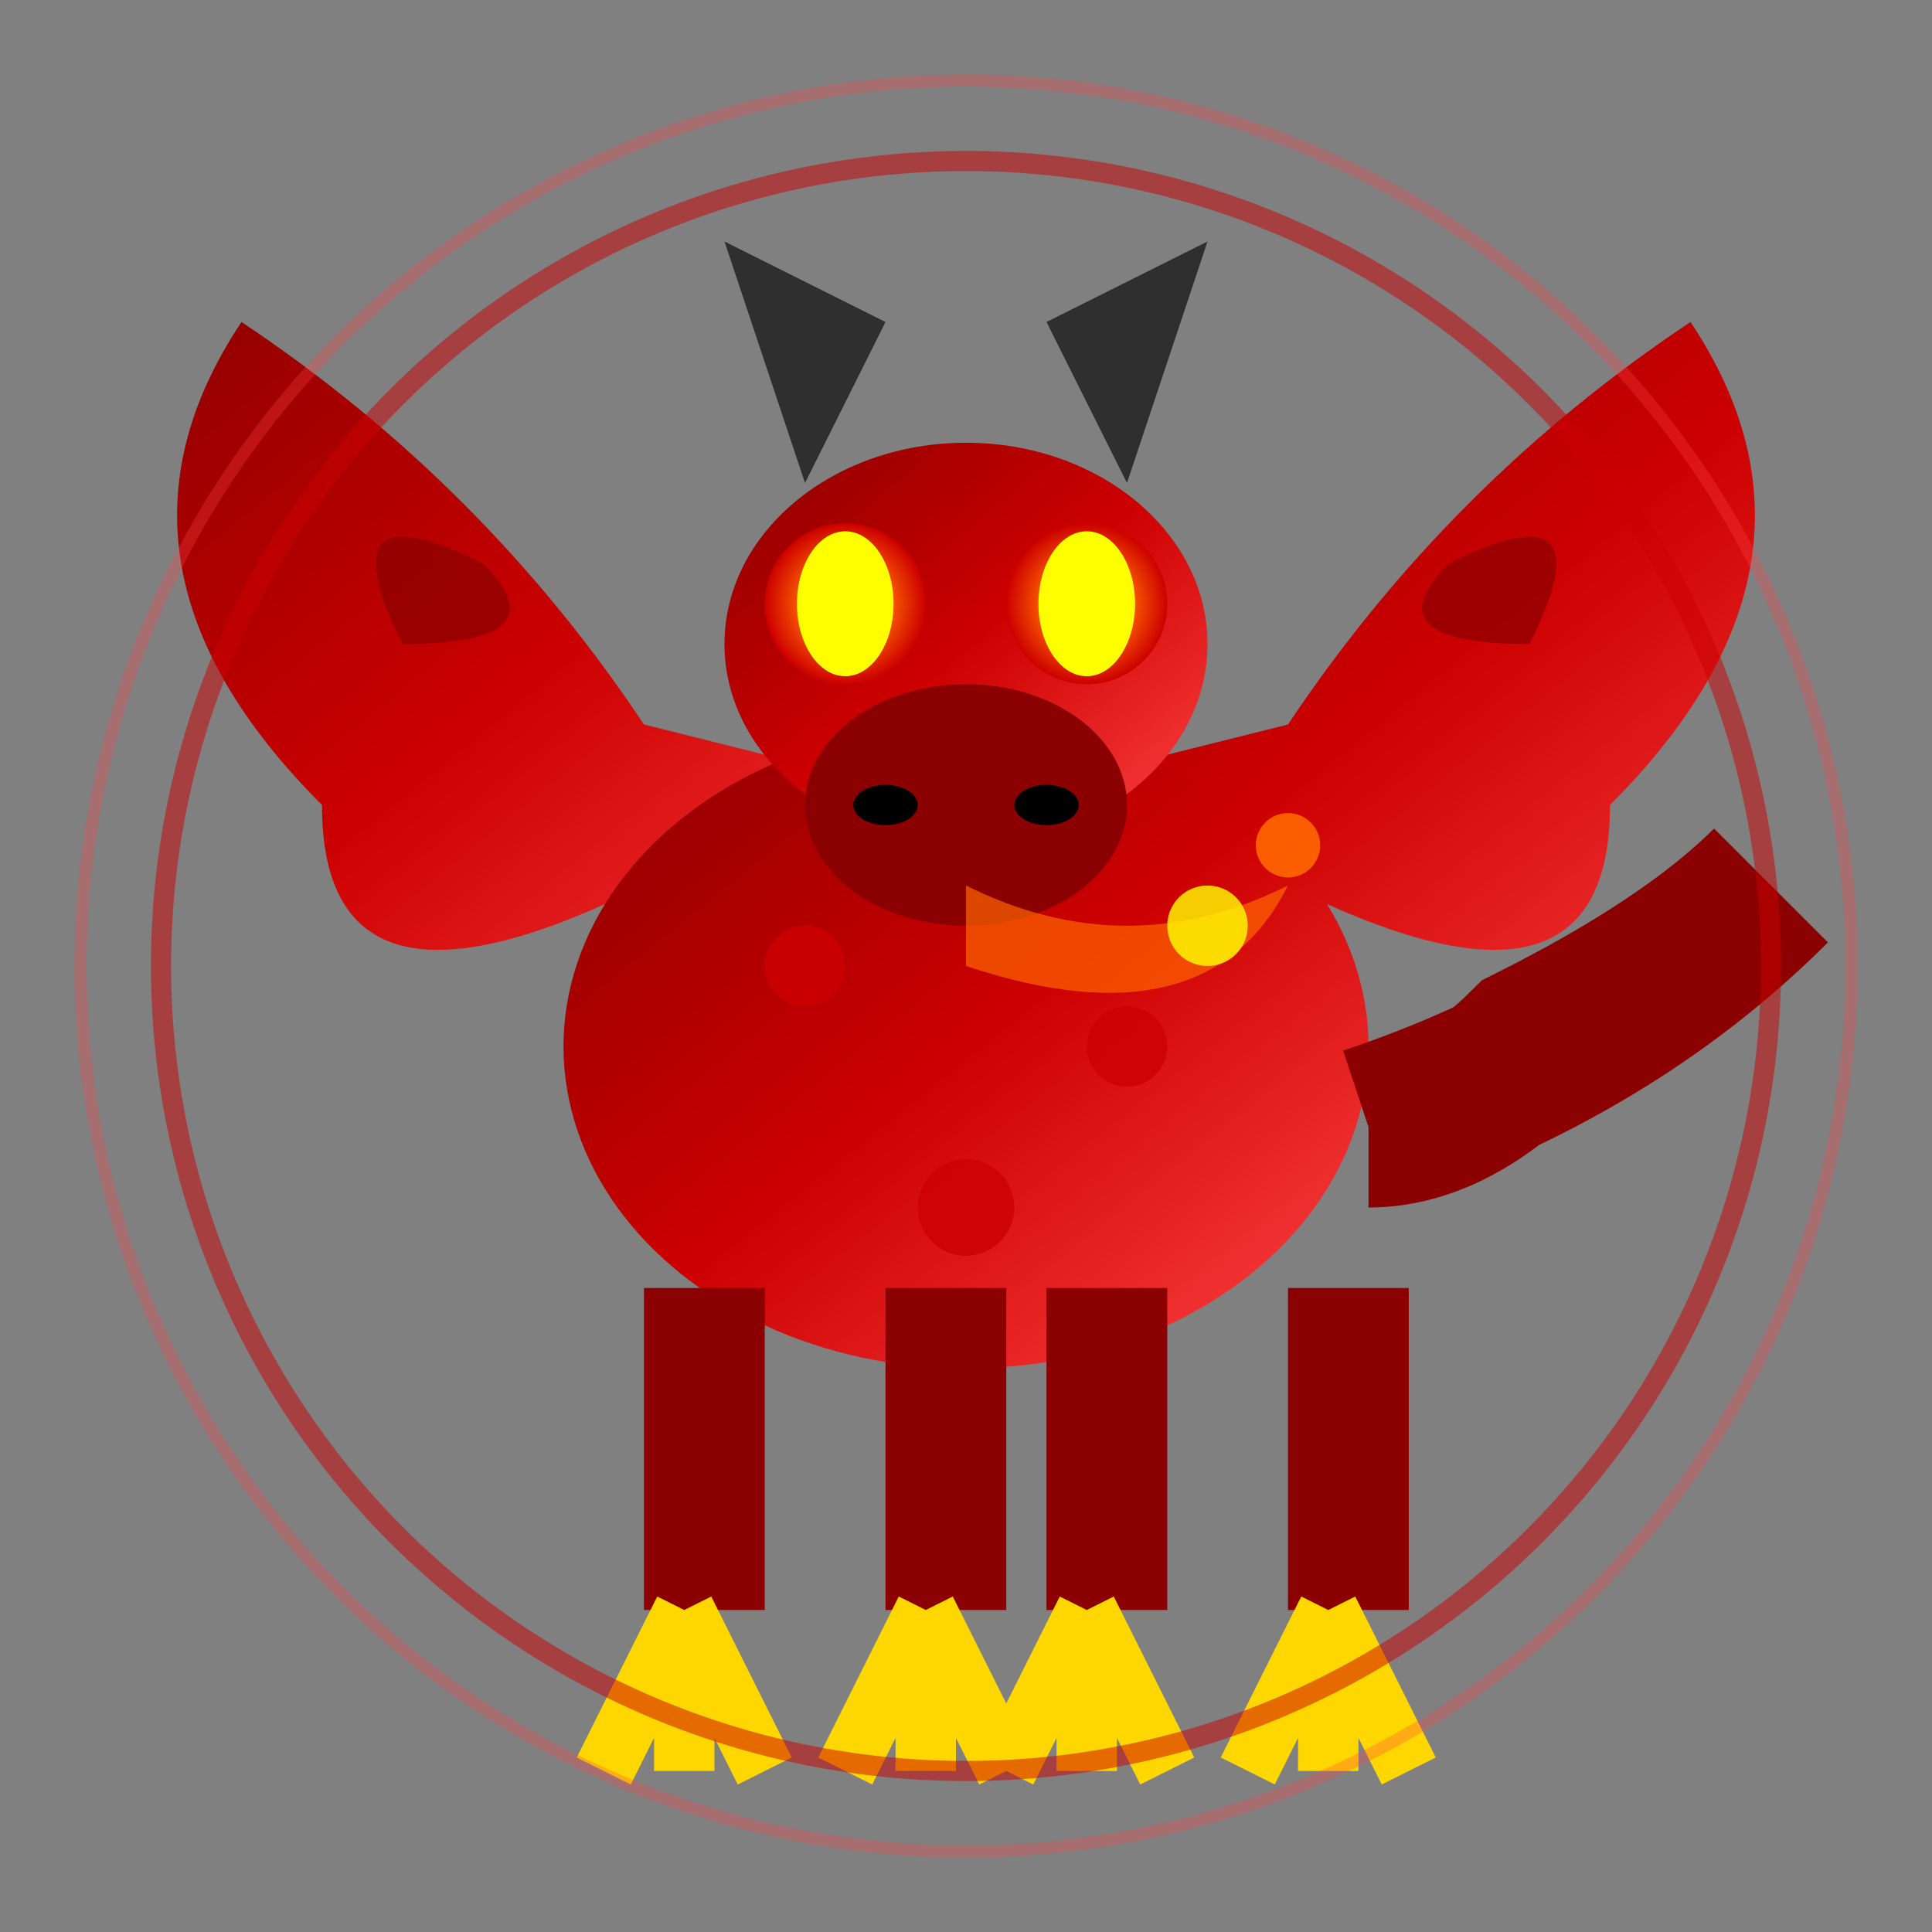 <svg width="48" height="48" viewBox="0 0 48 48" xmlns="http://www.w3.org/2000/svg">
  <rect x="0" y="0" width="48" height="48" fill="#808080" stroke="none"/>
  <!-- Dragon Wyrmling Boss -->
  <defs>
    <linearGradient id="dragonScaleGradient" x1="0%" y1="0%" x2="100%" y2="100%">
      <stop offset="0%" stop-color="#8B0000"/>
      <stop offset="50%" stop-color="#CC0000"/>
      <stop offset="100%" stop-color="#FF4444"/>
    </linearGradient>
    <radialGradient id="dragonFireGlow" cx="50%" cy="50%">
      <stop offset="0%" stop-color="#FFFF00"/>
      <stop offset="50%" stop-color="#FF6600"/>
      <stop offset="100%" stop-color="#CC0000"/>
    </radialGradient>
  </defs>
  
  <!-- Wings -->
  <path d="M8 20 Q2 14 6 8 Q12 12 16 18 L24 20 L16 22 Q8 26 8 20" 
        fill="url(#dragonScaleGradient)"/>
  <path d="M40 20 Q46 14 42 8 Q36 12 32 18 L24 20 L32 22 Q40 26 40 20" 
        fill="url(#dragonScaleGradient)"/>
  
  <!-- Wing membranes -->
  <path d="M10 16 Q8 12 12 14 Q14 16 10 16" fill="#8B0000" opacity="0.7"/>
  <path d="M38 16 Q40 12 36 14 Q34 16 38 16" fill="#8B0000" opacity="0.7"/>
  
  <!-- Body -->
  <ellipse cx="24" cy="26" rx="10" ry="8" fill="url(#dragonScaleGradient)"/>
  
  <!-- Head -->
  <ellipse cx="24" cy="16" rx="6" ry="5" fill="url(#dragonScaleGradient)"/>
  
  <!-- Snout -->
  <ellipse cx="24" cy="20" rx="4" ry="3" fill="#8B0000"/>
  
  <!-- Horns -->
  <path d="M20 12 L18 6 L22 8 Z" fill="#2F2F2F"/>
  <path d="M28 12 L30 6 L26 8 Z" fill="#2F2F2F"/>
  
  <!-- Eyes (Dragon fire) -->
  <circle cx="21" cy="15" r="2" fill="url(#dragonFireGlow)"/>
  <circle cx="27" cy="15" r="2" fill="url(#dragonFireGlow)"/>
  <ellipse cx="21" cy="15" rx="1.2" ry="1.8" fill="#FFFF00"/>
  <ellipse cx="27" cy="15" rx="1.2" ry="1.8" fill="#FFFF00"/>
  
  <!-- Nostrils -->
  <ellipse cx="22" cy="20" rx="0.8" ry="0.5" fill="#000000"/>
  <ellipse cx="26" cy="20" rx="0.8" ry="0.5" fill="#000000"/>
  
  <!-- Legs -->
  <rect x="16" y="32" width="3" height="8" fill="#8B0000"/>
  <rect x="22" y="32" width="3" height="8" fill="#8B0000"/>
  <rect x="26" y="32" width="3" height="8" fill="#8B0000"/>
  <rect x="32" y="32" width="3" height="8" fill="#8B0000"/>
  
  <!-- Dragon claws -->
  <path d="M17 40 L15 44 M17 40 L17 44 M17 40 L19 44" 
        stroke="#FFD700" stroke-width="1.5"/>
  <path d="M23 40 L21 44 M23 40 L23 44 M23 40 L25 44" 
        stroke="#FFD700" stroke-width="1.5"/>
  <path d="M27 40 L25 44 M27 40 L27 44 M27 40 L29 44" 
        stroke="#FFD700" stroke-width="1.5"/>
  <path d="M33 40 L31 44 M33 40 L33 44 M33 40 L35 44" 
        stroke="#FFD700" stroke-width="1.5"/>
  
  <!-- Tail -->
  <path d="M34 28 Q40 26 44 22 Q42 24 38 26 Q36 28 34 28" 
        stroke="#8B0000" stroke-width="4" fill="none"/>
  
  <!-- Scale details -->
  <circle cx="20" cy="24" r="1" fill="#CC0000" opacity="0.8"/>
  <circle cx="28" cy="26" r="1" fill="#CC0000" opacity="0.8"/>
  <circle cx="24" cy="30" r="1.2" fill="#CC0000" opacity="0.8"/>
  
  <!-- Fire breath -->
  <path d="M24 22 Q28 24 32 22 Q30 26 24 24" fill="#FF6600" opacity="0.7"/>
  <circle cx="30" cy="23" r="1" fill="#FFFF00" opacity="0.8"/>
  <circle cx="32" cy="21" r="0.8" fill="#FF6600" opacity="0.9"/>
  
  <!-- Dragon aura -->
  <circle cx="24" cy="24" r="20" fill="none" stroke="#CC0000" stroke-width="0.5" opacity="0.5"/>
  <circle cx="24" cy="24" r="22" fill="none" stroke="#FF4444" stroke-width="0.3" opacity="0.3"/>
</svg>
